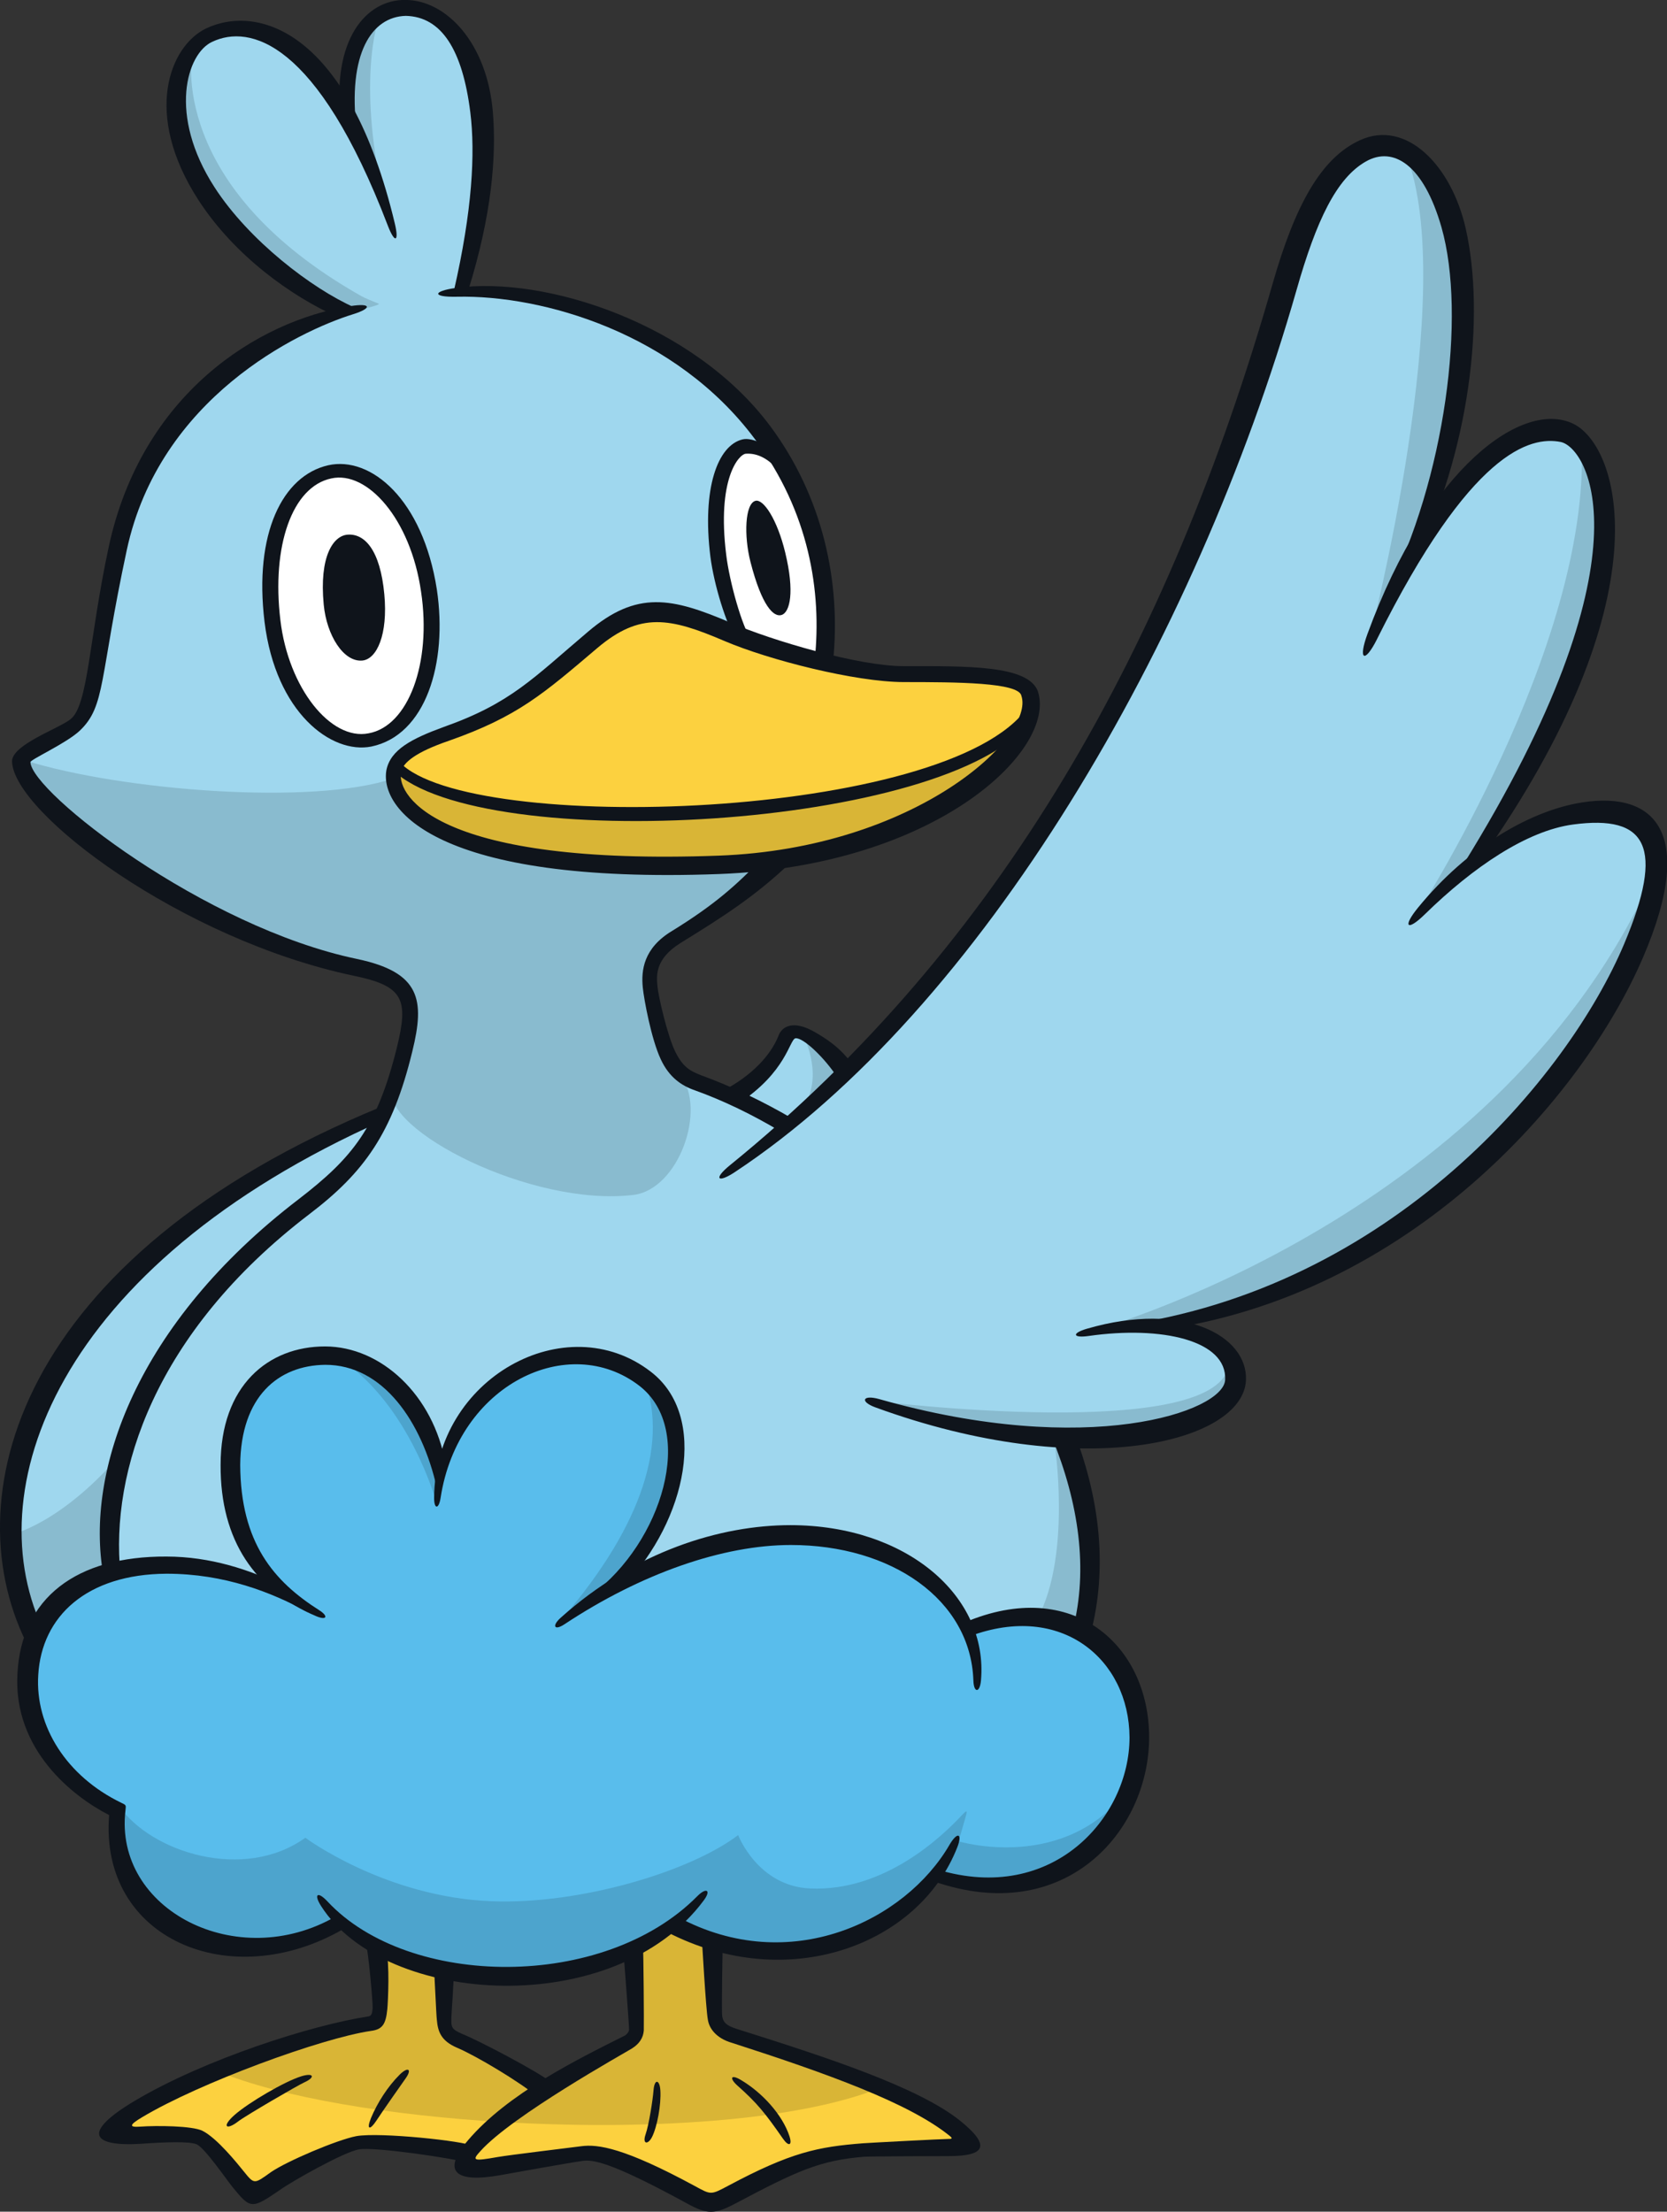 <?xml version="1.0" encoding="UTF-8"?>
<!-- Created with Inkscape (http://www.inkscape.org/) -->
<svg version="1.1" viewBox="0 0 108.32 143.7" xmlns="http://www.w3.org/2000/svg">
 <rect x="0" y="0" width="108.32" height="143.7" fill="#333333" stroke="none"/>
 <g transform="matrix(.353 0 0 -.353 2.371 106.24)">
  <path d="m0 0c-1.816 2.905-14.339 26.687 11.75 60.344 7.434 9.59 41.206 34.596 51.781 35.251 0 0 5.974 16.132 5.576 18.522-0.398 2.389-0.796 6.373-6.771 7.966s-55.764 16.132-65.722 39.234c0 0 12.149 6.174 13.145 10.555 0.995 4.381 0.796 60.146 46.403 72.095 0 0-27.683 12.945-30.67 34.454 0 0-0.199 14.14 7.17 16.53 7.368 2.39 19.716-3.585 24.496-14.538 0 0-0.996 17.525 8.962 18.919 9.958 1.395 22.305-11.75 11.949-51.979 0 0 70.9 0.597 67.116-68.311 0 0 5.975-33.658-28.878-51.383 0 0-3.784-3.983-3.186-8.563 0.597-4.581 2.788-11.95 2.788-11.95s3.585-5.178 7.966-6.373l4.979-1.792s8.365 7.966 8.763 10.555c0.399 2.589 2.987 1.793 4.581 0.797 1.593-0.996 7.169-7.369 7.169-7.369l-9.957-8.763s64.726-40.827 53.174-93.205c0 0-21.509-18.522-99.976-19.318-44.65-0.453-83.197 3.265-92.608 18.322" fill="#9fd7ee"/>
 </g>
 <g transform="matrix(.353 0 0 -.353 1.598 49.399)">
  <path d="m0 0c18.057-5.643 53.109-8.298 67.713-3.386 4.191 1.41 0.2 0.797 0.2 0.797l72.094-14.738s-16.53-14.936-20.314-15.534c0 0-4.979-4.182-4.58-8.365 0 0 2.389-12.746 5.576-16.729 4.928-6.159-0.229-21.032-8.63-22.041-18.777-2.253-46.357 12.04-44.453 19.652 2.191 8.762 3.891 12.546 3.294 15.136-0.598 2.588-5.975 6.572-8.365 6.77-14.86 1.239-60.37 24.008-62.535 38.438" fill="#89bbcf"/>
 </g>
 <g transform="matrix(.353 0 0 -.353 25.556 50.309)">
  <path d="m0 0c0 1.991 3.187 5.576 14.14 9.161 10.954 3.585 19.517 13.343 21.11 14.737 1.594 1.394 9.361 6.174 13.145 5.975s17.327-5.178 20.712-6.373c3.386-1.195 20.513-4.979 28.48-4.979 7.966 0 19.317-0.597 20.114-4.58s-14.139-30.073-54.369-30.471c0 0-60.743-3.585-63.332 16.53" fill="#fcd13f"/>
 </g>
 <g transform="matrix(.353 0 0 -.353 21.762 30.499)">
  <path d="m0 0c7.037 1.624 15.383-12.357 16.928-21.111 2.23-12.636-0.477-26.793-11.153-28.479-8.632-1.363-16.662 12.407-17.525 21.907-1.304 14.334 3.244 25.72 11.75 27.683" fill="#fff"/>
 </g>
 <g transform="matrix(.353 0 0 -.353 47.968 41.249)">
  <path d="m0 0s-8.962 29.874 0.598 34.653c0 0 4.58 0.2 7.169-2.39 0 0 10.357-17.525 7.568-36.644z" fill="#fff"/>
 </g>
 <g transform="matrix(.353 0 0 -.353 51.202 73.149)">
  <path d="m0 0c10.157 8.962 42.62 39.632 61.34 80.459 0 0 20.712 41.823 32.065 80.061 0 0 4.978 21.111 19.517 18.721 14.538-2.39 14.738-40.827 4.182-70.9 0 0 14.937 24.895 27.683 19.119 12.746-5.775 3.186-46.802-18.323-78.467 0 0 20.514 15.335 32.264 4.182 0 0 7.567-11.352-15.335-42.62-22.903-31.267-63.73-46.602-74.883-47.399 0 0 13.542-1.195 13.542-9.559 0-8.365-29.275-17.128-68.31-3.785-39.035 13.344-13.742 50.188-13.742 50.188" fill="#9fd7ee"/>
 </g>
 <g transform="matrix(.353 0 0 -.353 22.067 124.88)">
  <path d="m0 0s-17.925-11.551-31.334-1.195c-13.41 10.357-9.294 21.775-9.294 21.775s-19.649 10.223-17.127 25.625c2.522 15.401 18.189 26.29 45.275 15.269 0 0-17.791 22.172-0.664 39.698 8.125 8.315 31.29-0.981 31.732-18.189 0 0 11.816 33.06 37.574 16.862 0 0 16.33-8.896-4.249-37.176 0 0 45.011 23.5 63.997-8.763 0 0 27.218 11.949 31.465-19.119 0 0-0.662-35.583-37.441-25.758 0 0-18.986-24.163-48.195-9.425 0 0-28.281-23.106-61.739 0.396" fill="#59bdec"/>
 </g>
 <g transform="matrix(.353 0 0 -.353 28.905 128.11)">
  <path d="m0 0-11.949 4.25s0.132-12.482-0.531-13.013c0 0-43.948-11.815-48.728-20.844 0 0 15.137 0.132 16.199-1.063s9.027-10.09 9.692-10.09c0.664 0 17.791 9.161 19.384 9.161 1.594 0 20.048-1.991 20.048-1.991l14.074 11.817s-11.815 6.905-16.861 9.559c0 0-2.523 4.114-1.328 12.214" fill="#fcd13f"/>
 </g>
 <g transform="matrix(.353 0 0 -.353 41.13 126.61)">
  <path d="m0 0 6.638 3.851 8.365-3.585s0.265-14.075 0.796-14.605c0.533-0.531 3.984-1.992 3.984-1.992s40.23-11.815 42.089-19.782c0 0-20.711-1.064-25.226-1.727-4.516-0.662-20.316-9.161-22.042-9.161-1.725 0-19.783 9.427-22.703 9.427-2.921 0-22.439-4.249-22.704-1.991 0 0-1.593 6.505 30.538 22.836 0 0 0.663 1.459 0.663 3.983 0 2.523-0.398 12.746-0.398 12.746" fill="#fcd13f"/>
 </g>
 <g transform="matrix(.353 0 0 -.353 62.272 119.63)">
  <path d="m0 0c0.271 0.765 0.687 2.128 1.396 4.682 0.275 0.989 0.171 1.09-0.72 0.135-3.683-3.952-14.287-14.108-27.938-13.513-9.686 0.422-13.268 9.828-13.268 9.828-8.807-6.693-29.027-12.811-45.418-12.173-19.573 0.762-34.255 11.684-34.255 11.684-11.249-8.104-28.387-2.733-34.336 5.895-0.628-2.571-2.259-13.742 9.242-22.625 13.41-10.356 31.335 1.195 31.335 1.195 33.458-23.502 61.738-0.397 61.738-0.397 29.209-14.737 48.196 9.426 48.196 9.426 23.624-6.311 32.337 6.107 35.554 15.802-11.734-16.009-31.526-9.939-31.526-9.939" fill="#4da4cd"/>
 </g>
 <g transform="matrix(.353 0 0 -.353 25.607 49.959)">
  <path d="m0 0s17.362-10.173 54.545-7.542c0 0 41.743 0.702 61.738 16.311 0 0-14.38-26.66-62.614-26.484 0 0-51.038-2.279-53.669 17.715" fill="#d9b536"/>
 </g>
 <g transform="matrix(.353 0 0 -.353 29.374 132.42)">
  <path d="m0 0s-2.523 4.114-1.328 12.214l-11.949 4.249s0.132-12.481-0.532-13.012c0 0-15.702-4.222-29.356-9.549 11.53-4.812 31.715-8.163 52.96-9.394l7.066 5.932s-11.815 6.906-16.861 9.56" fill="#d9b536"/>
 </g>
 <g transform="matrix(.353 0 0 -.353 57.292 135.61)">
  <path d="m0 0c-11.896 5.038-26.021 9.186-26.021 9.186s-3.451 1.461-3.983 1.992c-0.532 0.53-0.797 14.605-0.797 14.605l-8.365 3.585-6.638-3.851s0.399-10.223 0.399-12.746c0-2.524-0.664-3.983-0.664-3.983-12.913-6.563-20.373-11.537-24.684-15.142 26.707-1.67 55.356 6e-3 70.753 6.354" fill="#d9b536"/>
 </g>
 <g transform="matrix(.353 0 0 -.353 41.88 89.659)">
  <path d="m0 0c4.618-12.469-1.328-28.368-16.331-45.274l13.012 9.161s18.587 24.826 3.319 36.113" fill="#4da4cd"/>
 </g>
 <g transform="matrix(.353 0 0 -.353 28.368 97.649)">
  <path d="m0 0s-4.849 17.877-17.595 26.376c0 0 16.065-4.382 18.189-21.111z" fill="#4da4cd"/>
 </g>
 <g transform="matrix(.353 0 0 -.353 22.535 7.243)">
  <path d="m0 0c-1.453 6.59 1.525 16.486 6.238 17.974-1.514-3.264-4.226-16.902 1.728-38.686z" fill="#89bbcf"/>
 </g>
 <g transform="matrix(.353 0 0 -.353 12.512 3.238)">
  <path d="m0 0c-0.227-0.981-4.66-25.133 31.095-45.344 0.61-0.344 2.203-1.001 3.205-1.402 0.312-0.125-2.304-0.868-3.498-1.051-0.798-0.123-4.647 0.531-4.647 0.531s-38.37 18.853-26.155 47.266" fill="#89bbcf"/>
 </g>
 <g transform="matrix(.353 0 0 -.353 .661 99.729)">
  <path d="m0 0s9.627 1.925 21.243 15.933l-2.711-10.128-0.209-12.708s-10.357-2.657-13.278-11.95c-1.742 1.36-5.965 16.158-5.045 18.853" fill="#89bbcf"/>
 </g>
 <g transform="matrix(.353 0 0 -.353 70.822 86.519)">
  <path d="m0 0s73.556 19.916 102.76 82.053c0 0-12.745-64.26-88.425-80.724 0 0-13.013-1.329-14.34-1.329" fill="#89bbcf"/>
 </g>
 <g transform="matrix(.353 0 0 -.353 91.982 59.539)">
  <path d="m0 0s32.163 49.671 30.57 86.847c0 0 19.652-17.526-19.716-76.409 0 0-9.437-8.82-10.854-10.438" fill="#89bbcf"/>
 </g>
 <g transform="matrix(.353 0 0 -.353 88.982 41.549)">
  <path d="m0 0s16.768 64.511 6.678 89.473c0 0 22.305-16.464 1.622-73.278z" fill="#89bbcf"/>
 </g>
 <g transform="matrix(.353 0 0 -.353 56.602 90.999)">
  <path d="m0 0s65.066-8.154 65.887 7.007c0 0 3.072-9.013-8.81-12.292 0 0-32.083-5.983-57.077 5.285" fill="#89bbcf"/>
 </g>
 <g transform="matrix(.353 0 0 -.353 52.202 67.269)">
  <path d="m0 0s3.518-6.784 0.502-12.31l7.034 5.276s-4.522 7.787-7.536 7.034" fill="#89bbcf"/>
 </g>
 <g transform="matrix(.353 0 0 -.353 68.512 93.669)">
  <path d="m0 0s3.268-20.69-3.115-32.578l8.145-2.642s5.063 17.17-3.301 35.439z" fill="#89bbcf"/>
 </g>
 <g transform="matrix(.353 0 0 -.353 29.606 18.71)">
  <path d="m0 0c16.595 2.305 43.875-6.624 57.885-25.392 9.776-13.123 13.079-28.882 11.594-43.348-0.08-0.744-3.456-0.464-3.377 0.281 1.324 12.518-1.011 27.213-10.975 40.592-14.554 19.592-39.108 26.599-54.897 26.254-4.679-0.103-4.397 1.034-0.23 1.613" fill="#0f141b"/>
 </g>
 <g transform="matrix(.353 0 0 -.353 22.776 19.887)">
  <path d="m0 0c-17.113-2.679-38.479-16.258-44.508-44.331-3.651-16.994-3.748-29.111-7.022-31.701-2.084-1.702-10.873-4.708-10.773-7.806 0.308-9.48 31.232-32.765 62.937-39.43 9.2-1.888 10.068-4.369 7.895-13.232-3.668-14.768-8.216-20.29-18.028-27.85-29.996-22.932-39.38-50.147-36.002-69.2 0.122-0.688 3.22-0.478 3.147 0.267v3e-3c-1.877 18.569 6.19 44.288 34.725 66.103 10.123 7.689 15.359 14.931 19.014 30.031 2.319 9.441 1.518 14.515-10.198 16.982-28.136 5.863-59.923 30.704-60.107 36.221-0.016 0.491 6.655 3.479 9.107 5.818 4.757 4.54 3.538 9.502 8.63 33.226 6.021 28.015 31.618 40.285 41.644 43.396 3.478 1.079 3.451 2.115-0.461 1.503" fill="#0f141b"/>
 </g>
 <g transform="matrix(.353 0 0 -.353 22.582 34.739)">
  <path d="m0 0c3.117 0.247 6.006-2.76 6.771-10.954 0.697-7.465-1.396-11.973-4.05-12.215-3.443-0.314-6.561 4.621-7.103 10.29-0.853 8.942 1.77 12.672 4.382 12.879" fill="#0f141b"/>
 </g>
 <g transform="matrix(.353 0 0 -.353 49.093 32.539)">
  <path d="m0 0c1.453 0.363 3.983-3.386 5.467-9.521 1.782-7.363 0.834-10.935-0.61-11.471-1.492-0.554-3.704 1.624-5.786 9.746-1.237 4.824-1.014 10.762 0.929 11.246" fill="#0f141b"/>
 </g>
 <g transform="matrix(.353 0 0 -.353 69.892 93.319)">
  <path d="m0 0c4.484-11.953 5.874-24.358 2.774-36.3-0.158-0.606-3.488-0.041-3.298 0.683 2.886 11.144 1.098 23.389-3.835 35.426z" fill="#0f141b"/>
 </g>
 <g transform="matrix(.353 0 0 -.353 50.712 73.509)">
  <path d="m0 0c-5.211 3.11-10.488 5.664-15.687 7.534-2.497 0.857-4.781 2.381-6.34 5.732-1.738 3.693-3.089 11-3.311 13.205-0.313 3.146 0.112 7.266 5.416 10.44 7.588 4.688 11.783 8.299 16.903 13.725 0.201 0.213 5.39-0.682 4.847-1.198-6.432-6.113-12.285-9.879-20.329-14.831-4.477-2.857-4.351-5.753-4.139-7.887 0.139-1.752 1.834-9.11 3.285-12.057 1.384-2.782 2.638-3.522 4.813-4.356 5.566-2.031 11.214-4.724 16.779-7.97z" fill="#0f141b"/>
 </g>
 <g transform="matrix(.353 0 0 -.353 75.242 86.439)">
  <path d="m0 0c46.043 6.199 78.074 42.563 89.285 68.63 10.274 23.899 1.467 31.08-12.443 28.324-8.69-1.722-19.823-7.95-28.973-19.152-2.911-3.562-2.004-4.413 1.24-1.237 8.92 8.73 18.813 15.407 27.304 16.547 13.62 1.832 16.928-4.112 9.411-21.966-10.318-24.512-42.855-63.453-92.961-70.316-0.742-0.102 5.919-0.993 7.137-0.83" fill="#0f141b"/>
 </g>
 <g transform="matrix(.353 0 0 -.353 42.282 89.119)">
  <path d="m0 0c-15.579 12.02-39.768-1.155-39.866-23.23-9e-3 -2.171 0.866-2.112 1.191 0 3.213 20.907 23.577 30.633 36.573 20.633 10.513-8.112 4.195-28.828-8.75-38.473-0.599-0.447 4.613 0.296 5.972 1.719 11.444 11.996 15.627 31.122 4.88 39.351" fill="#0f141b"/>
 </g>
 <g transform="matrix(.353 0 0 -.353 61.692 119.87)">
  <path d="m0 0c-8.101-13.941-29.376-24.344-49.945-13.28-0.661 0.355-2.634-2.443-1.97-2.785 22.173-11.419 46.337-2.39 53.374 15.667 1.002 2.57-0.01 2.892-1.459 0.398" fill="#0f141b"/>
 </g>
 <g transform="matrix(.353 0 0 -.353 95.242 14.855)">
  <path d="m0 0c-2.636 11.689-10.962 20.113-19.4 16.309-7.268-3.276-12.019-12.053-16.127-26.37-19.077-66.832-50.161-121.94-99.898-162.31-3.158-2.566-2.231-3.336 0.823-1.321 45.357 29.917 84.891 97.466 103.47 162.44 3.619 12.713 7.333 20.553 12.776 23.626 5.012 2.83 10.595-0.559 13.9-12.16 4.582-16.097 0.722-46.22-10.255-67.643-0.341-0.666 3.918 3.232 5.025 5.443 10.486 20.921 13.318 45.865 9.686 61.988" fill="#0f141b"/>
 </g>
 <g transform="matrix(.353 0 0 -.353 45.31 123.2)">
  <path d="m0 0c-17.227-17.418-53.14-16.972-68.059-0.983-1.822 1.952-2.614 1.391-1.18-0.853 11.839-18.529 54.149-20.879 70.42 1.05 1.455 1.961 0.444 2.431-1.181 0.786" fill="#0f141b"/>
 </g>
 <g transform="matrix(.353 0 0 -.353 20.743 104.62)">
  <path d="m0 0c-8.377 5.321-14.465 12.396-14.545 26.737 0.107 12.639 7.041 18.335 15.643 18.431 10.673 0.033 17.816-10.518 20.536-22.59 0.164-0.728 1.749 3.639 1.619 4.375-2.24 12.662-11.86 21.573-22.155 21.599-10.503 0.014-19.266-7.23-19.252-21.815-0.075-14.008 6.426-23.091 17.563-27.821 1.994-0.849 2.33-0.02 0.591 1.084" fill="#0f141b"/>
 </g>
 <g transform="matrix(.353 0 0 -.353 21.915 20.583)">
  <path d="m0 0c0.179-0.081 3.818 1.434 3.133 1.737-7.731 3.418-19.38 12.267-25.729 22.11-8.603 13.305-5.11 24.651-0.405 26.773 6.798 3.211 19.239 0.333 32.323-33.878 1.256-3.267 2.088-2.994 1.278 0.403-8.458 35.465-25.137 40.476-34.76 35.923-6.642-3.217-11.697-15.663-1.393-31.584 6.728-10.369 17.251-17.782 25.553-21.484" fill="#0f141b"/>
 </g>
 <g transform="matrix(.353 0 0 -.353 26.051 50.199)">
  <path d="m0 0c0.291 1.885 2.938 3.847 8.808 5.853 12.689 4.46 17.406 8.64 27.377 17.106 7.877 6.637 13.33 5.579 23.416 1.249 8.212-3.496 24.04-7.521 32.931-7.544 9.752 0 21.231-0.052 21.684-2.526 2.524-7.484-19.384-28.07-55.725-29.42-51.44-1.889-59.172 10.865-58.491 15.282m-2.675 0.431c-1.229-7.098 9.033-21.04 61.269-19.097 40.005 1.491 62.211 22.889 58.645 33.66-1.798 4.821-13.155 4.603-24.707 4.603-8.157-0.023-24.126 4.667-31.864 8.003-10.77 4.608-17.236 6.001-26.236-1.673-10.079-8.525-14.157-13.134-26.527-17.517-5.938-2.165-9.842-4.201-10.58-7.979" fill="#0f141b"/>
 </g>
 <g transform="matrix(.353 0 0 -.353 102.22 27.529)">
  <path d="m0 0c-9.215 4.436-26.559-7.838-37.857-38.694-1.755-4.79-0.546-5.539 1.747-0.986l-4e-3 4e-3c17.271 34.681 28.233 37.398 33.801 36.318 5.057-0.982 17.197-21.176-17.959-77.87-0.394-0.635 2.735 0.214 2.981 0.561 34.497 48.67 25.937 76.505 17.291 80.667" fill="#0f141b"/>
 </g>
 <g transform="matrix(.353 0 0 -.353 70.632 86.329)">
  <path d="m0 0c-2.852-0.826-2.659-1.761 0.298-1.339 13.475 1.926 25.53-0.821 25.129-8.098-0.323-5.83-25.259-14.444-63.666-3.521-3.052 0.862-3.654-0.449-0.711-1.522 38.223-13.959 67.77-6.414 68.214 5.043 0.314 8.082-11.441 14.604-29.264 9.437" fill="#0f141b"/>
 </g>
 <g transform="matrix(.353 0 0 -.353 2.939 106.16)">
  <path d="m0 0c-13.046 26.086 1.96 67.745 62.273 94.545 0.683 0.307 0.269 2.76-0.425 2.476-67.253-27.649-79.191-72.537-64.723-99.815 0.25-0.47 3.209 2.122 2.875 2.79z" fill="#0f141b"/>
 </g>
 <g transform="matrix(.353 0 0 -.353 63.742 109.19)">
  <path d="m0 0c1.395 15.534-13.696 28.578-35.051 28.605-12.847 0-28.679-4.806-42.321-17.054-1.651-1.483-1.175-2.433 0.697-1.195 14.14 9.361 29.2 14.595 41.675 14.595 18.464 6e-3 33.108-10.014 33.606-24.951 0.078-2.346 1.189-2.287 1.394 0" fill="#0f141b"/>
 </g>
 <g transform="matrix(.353 0 0 -.353 23.153 138.79)">
  <path d="m0 0c-3.57-0.687-12.738-4.596-15.674-6.596-3.148-2.246-3.072-2.342-5.075 0.143-1.107 1.367-4.884 6.101-7.586 7.441-1.846 0.915-8.363 0.985-11.488 0.758-1.98-0.141-2.056 0.286 0.394 1.734 10.527 6.313 33.027 14.567 42.125 15.888 2.128 0.266 2.741 1.249 3.01 4.017 0.124 1.288 0.489 8.461-0.26 11.265-0.207 0.721-3.734 1.287-3.734 1.287 0.539-2.221 1.35-11.348 1.291-12.339-0.066-1.106-0.257-1.447-0.707-1.548-10.446-1.581-30.167-7.868-43.113-15.567-9.826-5.873-7.857-8.434 1.181-7.891 4.186 0.3 8.965 0.504 10.292-0.117 1.472-0.688 5.505-6.549 6.49-7.759 3.379-4.157 3.56-4.198 8.734-0.658 2.172 1.582 11.909 7.071 14.597 7.502 2.817 0.529 17.417-1.666 19.535-2.343 0.011-3e-3 2.049 2.564 1.428 2.981-1.502 0.898-17.144 2.572-21.44 1.802" fill="#0f141b"/>
 </g>
 <g transform="matrix(.353 0 0 -.353 30.057 132.16)">
  <path d="m0 0c-2.123 0.927-2.088 1.264-2.056 3.036 0.022 1.241 0.519 6.948 0.372 8.143-0.092 0.744-3.684 1.531-3.587 0.789l-3e-3 3e-3c0.123-0.926 0.42-8.433 0.536-9.317 0.189-2.15 0.72-3.899 3.785-5.193 3.364-1.42 11.546-6.274 15.017-9.203 0.253-0.209 2.976 2.293 2.4 2.766-2.642 2.135-13.765 7.92-16.464 8.976" fill="#0f141b"/>
 </g>
 <g transform="matrix(.353 0 0 -.353 18.219 40.289)">
  <path d="m0 0c-1.639 13.571 2.14 24.565 9.387 26.078 6.597 1.453 14.574-7.427 16.508-20.843 1.981-13.172-2.352-24.766-9.671-26.078-6.95-1.379-14.758 8.345-16.224 20.843m28.802 5.637c-2.577 16.601-12.169 24.604-19.997 22.861-8.418-1.918-13.696-12.551-11.721-28.822 2.055-16.718 12.319-24.409 19.659-22.951 10.005 2.081 14.087 15.303 12.059 28.912" fill="#0f141b"/>
 </g>
 <g transform="matrix(.353 0 0 -.353 23.178 8.524)">
  <path d="m0 0v3e-3c-1.732 14.365 2.791 21.072 9.038 21.223 6.554-0.146 10.439-6.214 11.877-17.776 0.93-7.481 0.371-18.04-3.04-32.899-0.167-0.729 2.5-0.364 2.691 0.251 4.24 13.615 5.177 24.406 4.504 32.653-1.041 12.763-8.581 20.718-16.167 20.706-7.093 0.043-13.539-7.146-11.828-22.23 0.082-0.727 3.016-2.673 2.925-1.931" fill="#0f141b"/>
 </g>
 <g transform="matrix(.353 0 0 -.353 47.909 41.739)">
  <path d="m0 0c0.257-0.408 2.686 0.243 2.686 0.243-1.857 2.681-4.139 10.992-4.723 15.86-1.752 14.029 2.336 18.536 3.598 18.624 2.106 0.144 3.905-0.863 5.543-2.517 0.531-0.528 1.299 1.527 0.769 2.056-1.639 1.621-4.926 3.579-6.913 3.099-4.568-1.104-7.487-8.973-5.911-21.6 0.68-5.232 2.88-12.413 4.951-15.765" fill="#0f141b"/>
 </g>
 <g transform="matrix(.353 0 0 -.353 25.541 50.049)">
  <path d="m0 0c16.28-15.691 102.4-10.915 117.25 9.08 0.434 0.608-0.073 3.051-0.504 2.44-14.539-20.639-102.66-23.534-115.51-10.055-0.531 0.528-1.776-0.946-1.237-1.465" fill="#0f141b"/>
 </g>
 <g transform="matrix(.353 0 0 -.353 62.692 105.41)">
  <path d="m0 0c-0.692-0.294 0.248-2.8 0.95-2.541v3e-3c16.821 6.294 29.303-4.258 29.372-18.649-0.01-14.756-14.163-30.706-35.3-24.325-0.714 0.215-1.484-1.898-0.78-2.144 24.157-8.448 39.656 9.147 39.692 26.469 0 17.02-14.074 29.609-33.934 21.187" fill="#0f141b"/>
 </g>
 <g transform="matrix(.353 0 0 -.353 21.828 124.51)">
  <path d="m0 0c-18.194-10.512-40.922 1.223-38.738 19.514 0.119 1.016 0.12 0.956-0.811 1.407-9.985 4.843-15.846 14.013-15.246 23.502 0.628 10.834 8.938 18.556 23.608 18.641 10.671 3e-3 19.351-3.418 25.991-7.056 0.654-0.358-2.584 3.856-4.887 4.973-5.746 2.785-12.981 5.239-21.104 5.242-16.617 0.094-26.764-7.637-27.443-21.649-0.753-13.933 10.214-22.528 16.88-25.932-1.834-22.819 22.31-33.004 43.103-20.987 0.649 0.375-0.708 2.72-1.353 2.345" fill="#0f141b"/>
 </g>
 <g transform="matrix(.353 0 0 -.353 62.352 137.76)">
  <path d="m0 0c-7.736 6.135-24.381 11.571-41.016 16.816-2.01 0.634-2.47 1.248-2.672 2.295-0.167 0.861 0.09 13.733 0.09 13.739-0.044 0.747-3.878 1.268-3.834 0.52 9e-3 -0.067 0.724-12.88 1.088-14.789 0.22-1.645 1.531-3.507 4.495-4.344 17.625-5.684 32.452-11.039 39.935-17.031 0.661-0.529 0.571-0.641-0.084-0.638-1.084-3e-3 -14.608-0.712-15.775-0.801-8.29-0.648-13.265-1.642-24.837-7.829-3.213-1.703-3.115-1.68-6.143-0.029-12.919 7.008-17.81 7.73-20.876 7.318-2.365-0.314-13.271-1.612-15.456-2-4.368-0.769-4.756-0.685-3.14 1.075 5.873 6.566 26.513 18.038 27.89 18.9s2.094 1.936 2.208 3.317c0.046 1.161-0.049 14.674-0.156 15.526-0.104 0.741-3.689-0.543-3.582-1.283 0.05-0.269 1.075-13.745 1.029-14.126-0.047-0.381-0.472-0.891-0.798-1.055-8.729-4.369-21.515-10.658-28.829-19.234-4.907-5.754-2.431-7.929 5.849-6.462 1.959 0.347 12.969 2.345 15.343 2.655 2.331 0.311 6.675-1.077 19.227-7.917 3.582-1.953 4.955-1.967 8.705 0.021 11.503 6.092 15.607 7.966 23.782 8.648 0.961 0.077 14.78 0.119 15.559 0.114 7.086 0 7.61 2.097 1.998 6.594" fill="#0f141b"/>
 </g>
 <g transform="matrix(.353 0 0 -.353 42.371 138.84)">
  <path d="m0 0c0.929 1.859 1.693 5.912 1.526 8.563-0.126 2.009-1.089 2.201-1.26 0-0.135-1.737-0.83-6.279-1.461-8.098-0.641-1.851 0.454-1.948 1.195-0.465" fill="#0f141b"/>
 </g>
 <g transform="matrix(.353 0 0 -.353 47.922 135.51)">
  <path d="m0 0c3.585-3.187 5.046-4.979 8.365-9.759 1.053-1.517 1.762-1.266 1.195 0.466-1.262 3.849-4.913 7.966-8.962 10.355-1.877 1.108-2.102 0.276-0.598-1.062" fill="#0f141b"/>
 </g>
 <g transform="matrix(.353 0 0 -.353 19.584 134.9)">
  <path d="m0 0c-3.073-0.946-9.692-4.828-12.282-7.103-2.47-2.172-1.552-2.914 0.665-1.195 1.346 1.044 11.04 6.684 12.148 7.17 2.126 0.967 1.712 1.819-0.531 1.128" fill="#0f141b"/>
 </g>
 <g transform="matrix(.353 0 0 -.353 25.955 134.81)">
  <path d="m0 0c-2.133-2.133-4.053-5.105-5.245-7.966-0.868-2.151-0.184-2.27 0.995-0.466 1.129 1.726 4.709 6.831 5.378 7.767 1.246 1.745 0.45 2.246-1.128 0.665" fill="#0f141b"/>
 </g>
 <g transform="matrix(.353 0 0 -.353 51.692 67.459)">
  <path d="m0 0c1.455 0.139 5.302-3.564 7.638-7.101 0.411-0.624 3.376 1.565 2.937 2.172-2.444 3.376-5.106 4.951-7.009 6.058-3.927 2.284-6.09 1.096-6.714-0.704-1.486-3.705-5.064-7.378-10.07-9.998-0.662-0.347 2.384-2.647 2.614-2.496h-3e-3c8.989 5.835 9.474 11.859 10.607 12.069" fill="#0f141b"/>
 </g>
</svg>

